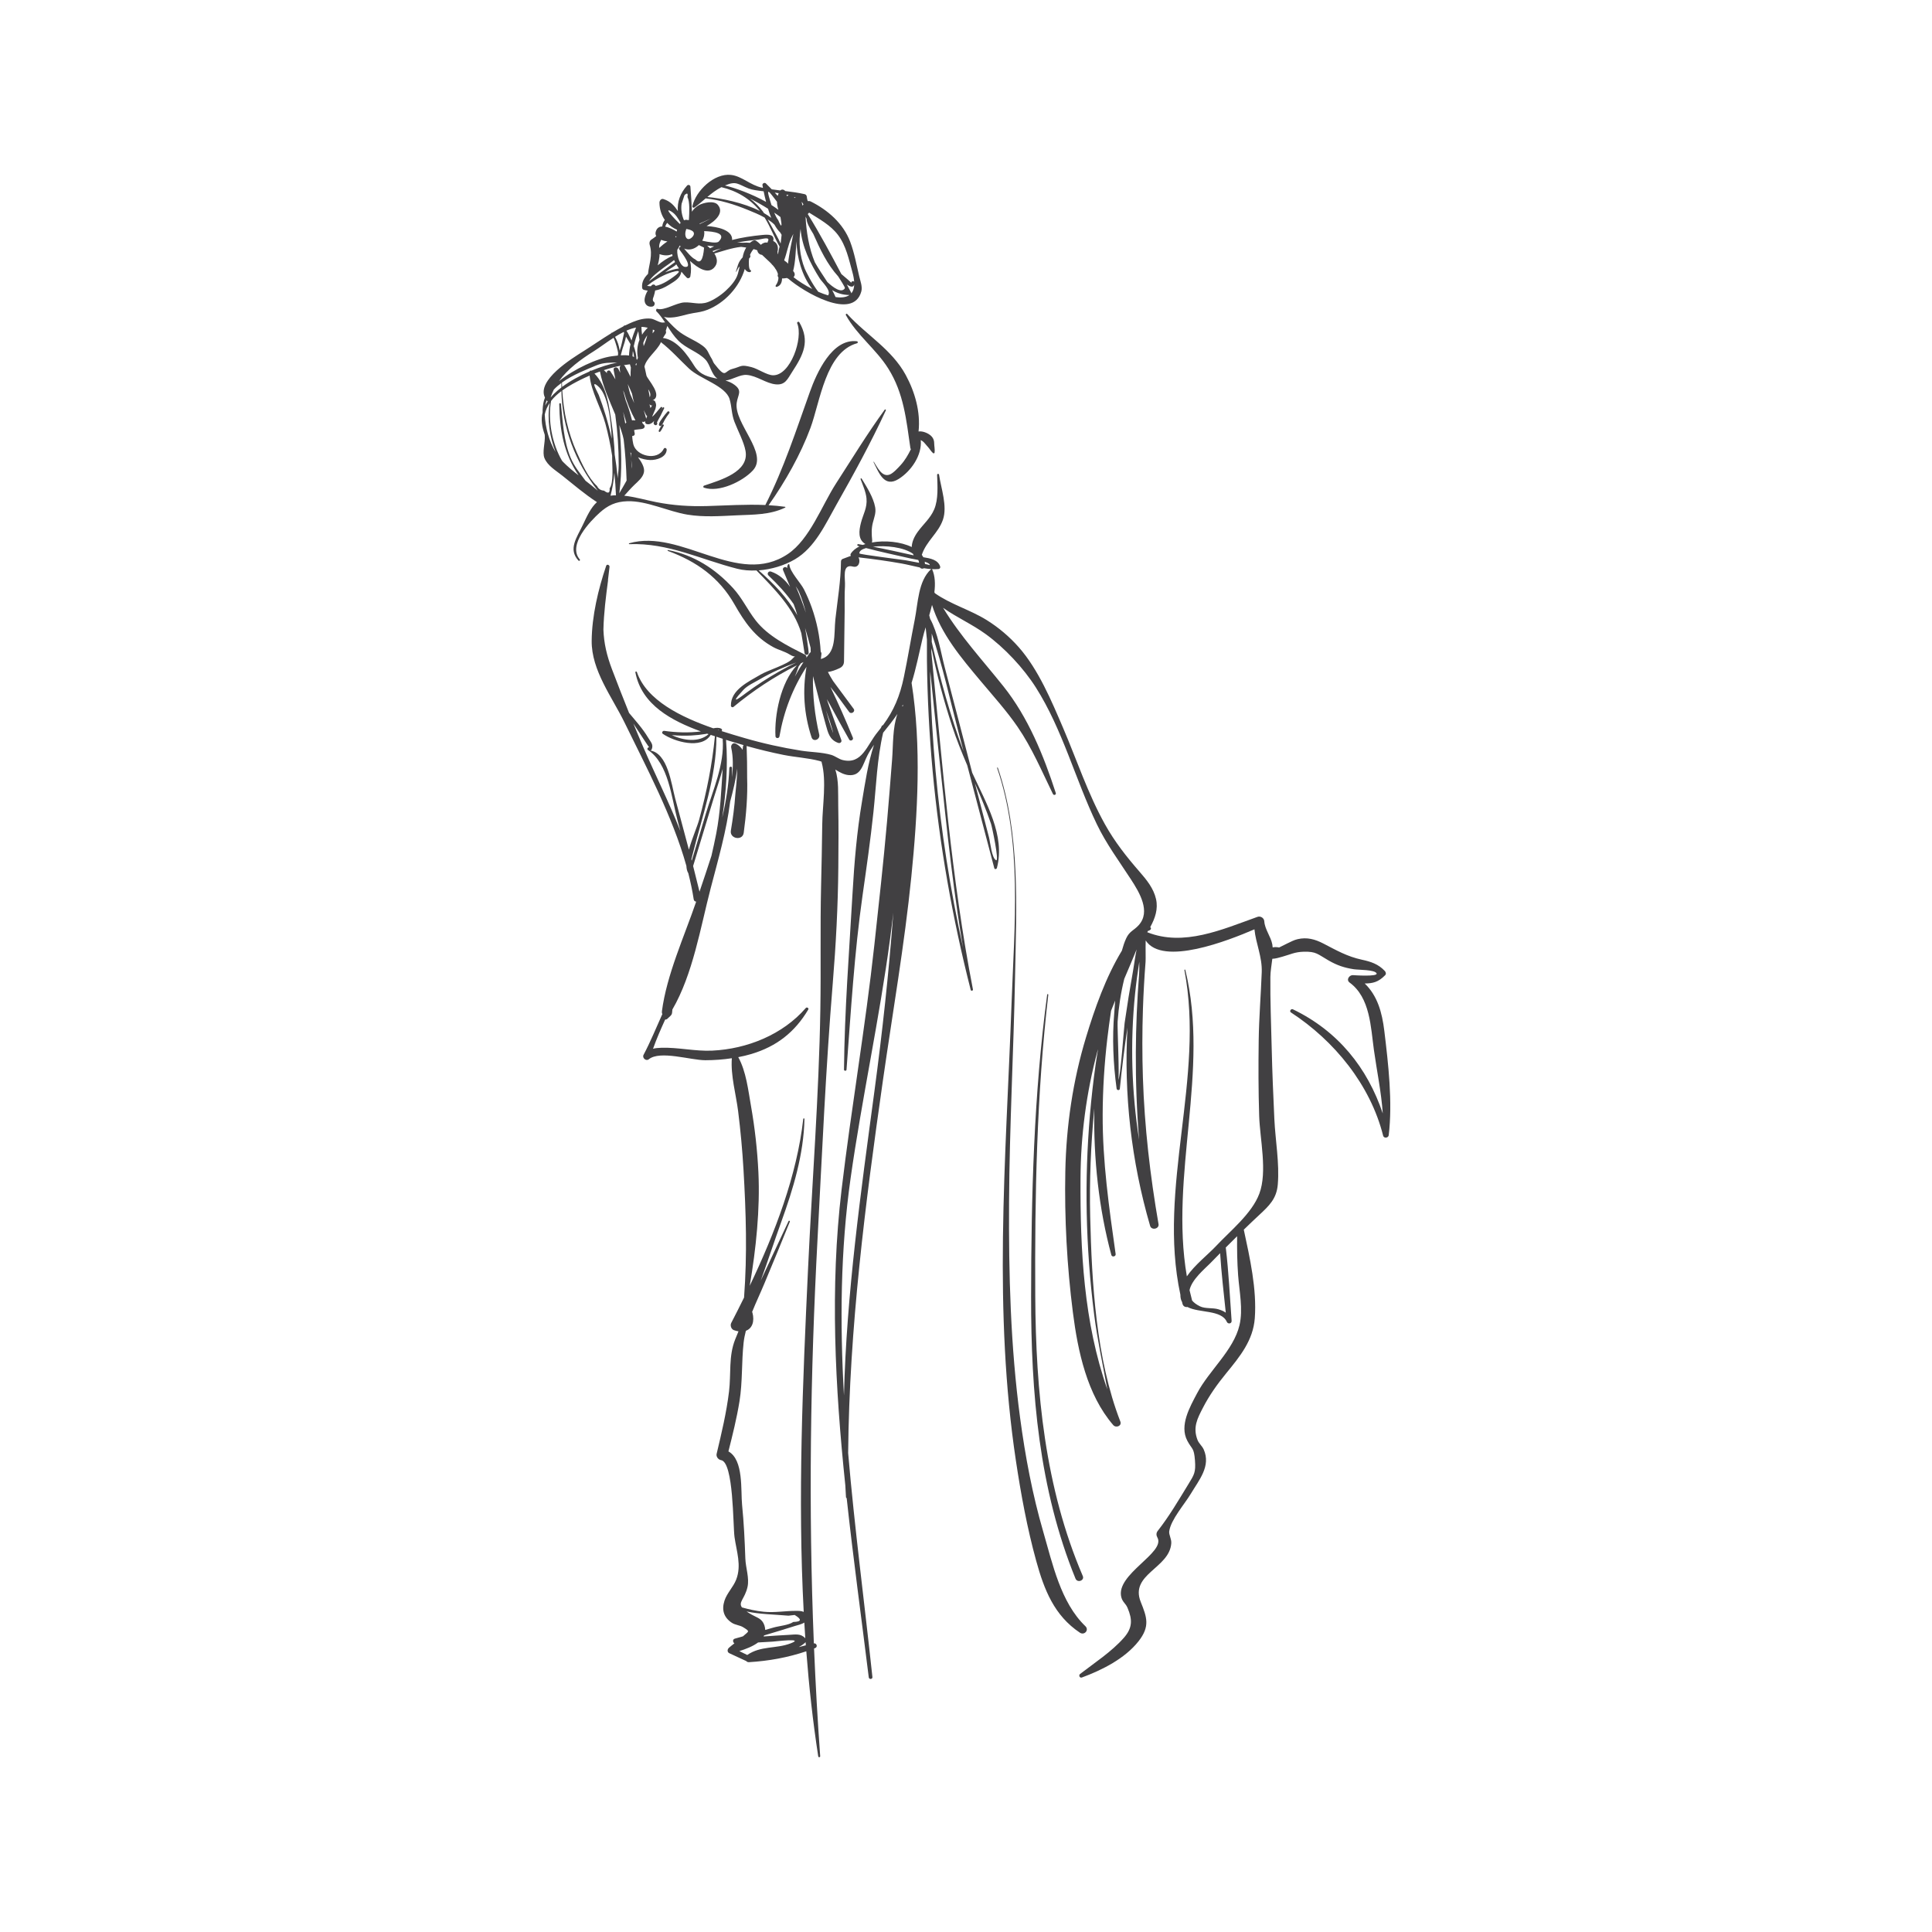 <?xml version="1.0" encoding="utf-8"?>
<!-- Generator: Adobe Illustrator 16.0.0, SVG Export Plug-In . SVG Version: 6.00 Build 0)  -->
<!DOCTYPE svg PUBLIC "-//W3C//DTD SVG 1.1//EN" "http://www.w3.org/Graphics/SVG/1.1/DTD/svg11.dtd">
<svg version="1.1" id="Layer_1" xmlns="http://www.w3.org/2000/svg" xmlns:xlink="http://www.w3.org/1999/xlink" x="0px" y="0px"
	 width="350px" height="350px" viewBox="0 0 350 350" enable-background="new 0 0 350 350" xml:space="preserve">
<g id="XMLID_8_">
	<path id="XMLID_9_" fill="#414042" d="M121.244,74.852c0.165-0.214-0.14-0.474-0.322-0.271c-0.331,0.37-0.643,0.756-0.926,1.164
		c-0.236,0.341-0.565,0.734-0.618,1.152c-0.032,0.254,0.253,0.357,0.424,0.198c0.293-0.274,0.437-0.723,0.639-1.066
		C120.684,75.618,120.954,75.229,121.244,74.852z"/>
	<path id="XMLID_184_" fill="#414042" d="M119.333,78.027c-0.052,0.164,0.138,0.313,0.266,0.169c0.269-0.3,0.438-0.708,0.635-1.058
		c0.117-0.208-0.218-0.359-0.335-0.154C119.707,77.318,119.45,77.661,119.333,78.027z"/>
	<path id="XMLID_187_" fill="#414042" d="M108.604,92.909c1.508-1.367,2.946-2.043,5.058-2.107c3.509-0.106,7.413,1.866,10.88,2.431
		c2.981,0.486,5.959,0.259,8.965,0.122c3.003-0.137,5.979-0.066,8.729-1.396c0.063-0.031,0.07-0.135-0.013-0.147
		c-0.985-0.142-1.983-0.228-2.986-0.285c2.995-4.222,5.807-9.204,7.583-13.997c1.75-4.722,2.755-13.783,8.457-15.351
		c0.178-0.049,0.149-0.334-0.03-0.356c-4.518-0.538-7.305,5.757-8.523,9.156c-2.529,7.055-4.695,13.814-8.076,20.511
		c-3.516-0.155-7.104,0.092-10.568,0.188c-3.121,0.086-6.1-0.104-9.167-0.706c-1.858-0.364-3.861-0.959-5.822-1.17
		c0.594-0.666,1.181-1.331,1.826-1.955c0.657-0.633,1.562-1.346,1.742-2.307c0.159-0.843-0.441-1.848-1.075-2.704
		c0.733,0.313,1.538,0.485,2.21,0.502c1.154,0.031,2.907-0.497,2.983-1.851c0.017-0.311-0.39-0.479-0.543-0.169
		c-1.097,2.217-4.963,1.362-5.503-0.842c-0.069-0.284-0.183-0.927-0.2-1.495c0.24,0.025,0.501-0.134,0.456-0.429
		c-0.033-0.21-0.078-0.415-0.115-0.624c0.412-0.175,1.256-0.114,1.652-0.288c0.232-0.102,0.354-0.381,0.197-0.605
		c-0.088-0.125-0.197-0.236-0.318-0.338c0.001-0.054-0.007-0.109-0.03-0.167c-0.021-0.052-0.043-0.103-0.064-0.155
		c0.195,0.104,0.427,0.065,0.583-0.07c-0.054,0.187,0.011,0.438,0.213,0.503c0.54,0.177,1.015-0.118,1.426-0.581
		c-0.138,0.271-0.208,0.563,0.07,0.746c0.119,0.078,0.283,0.094,0.382-0.032c0.01-0.013,0.021-0.026,0.03-0.039
		c0.092-0.118,0.069-0.247-0.007-0.332c0.047-0.196,0.582-1.109,0.652-1.247c0.229-0.447,0.447-0.897,0.661-1.352
		c0.066-0.141-0.137-0.276-0.234-0.149c-0.114,0.148-0.215,0.304-0.323,0.455c0.067-0.117,0.13-0.222,0.188-0.303
		c0.118-0.167-0.1-0.354-0.244-0.205c-0.395,0.41-1.175,1.497-1.569,1.715c0.019-0.046,0.032-0.077,0.055-0.134
		c0.18-0.418,0.359-0.836,0.539-1.254c0.13-0.642,0.223-0.685-0.019-1.302c-0.078-0.2-0.317-0.34-0.529-0.251
		c2.018-0.839-0.869-3.777-1.076-4.512c-0.067-0.24-0.34-1.723-0.368-1.566c0.262-1.503,2.304-2.939,2.952-4.377
		c0.018-0.04,0.018-0.082,0.013-0.122c1.843,1.411,3.512,3.303,5.132,4.817c2.023,1.892,6.619,3.11,7.338,5.521
		c0.41,1.376,0.326,2.663,0.882,4.117c0.605,1.583,1.709,3.632,2.004,5.262c0.688,3.804-4.486,5.273-7.521,6.297
		c-0.152,0.051-0.184,0.308-0.016,0.365c2.709,0.936,7.001-1.103,8.87-3.125c2.882-3.117-3.463-8.51-2.931-12.247
		c0.213-1.497,1.081-2.151-0.395-3.254c-0.505-0.378-1.063-0.61-1.64-0.782c1.279-0.141,2.617-1.116,3.85-1.016
		c1.849,0.15,3.499,1.544,5.266,1.709c1.735,0.162,2.123-0.967,2.983-2.283c2.023-3.092,3.252-5.539,1.278-8.964
		c-0.122-0.212-0.477-0.03-0.383,0.195c1.127,2.688-1.215,9.487-4.396,9.407c-1.119-0.028-2.697-1.175-3.886-1.476
		c-2.035-0.515-1.681-0.146-3.504,0.336c-1.525,0.403-1.021,1.88-3.251-0.976c-0.221-0.283-0.271-0.6-0.456-0.89
		c-0.665-1.043-0.639-1.613-1.669-2.366c-1.462-1.069-3.162-1.599-4.59-2.825c-0.855-0.734-1.605-1.583-2.39-2.396
		c0.522,0.18,1.129,0.172,1.872,0.082c1.085-0.133,2.302-0.57,3.425-0.749c0.935-0.148,1.707-0.255,2.602-0.609
		c3.096-1.226,5.784-4.105,6.747-7.39c0.214,0.348,0.516,0.597,0.94,0.577c0.083-0.003,0.168-0.08,0.178-0.163
		c0.003-0.027,0.006-0.053,0.009-0.08c0.008-0.063-0.03-0.119-0.093-0.133c-0.348-0.075-0.323-1.538-0.261-2.104
		c0.049-0.025,0.097-0.059,0.131-0.123c0.03-0.056,0.06-0.112,0.09-0.168c0.054-0.1,0.021-0.237-0.053-0.329
		c0.147-0.378,0.374-0.766,0.651-1.077c0.19,0.051,0.381,0.109,0.572,0.169c0.041,0.035,0.081,0.066,0.121,0.101
		c0.033,0.404,0.422,0.762,0.834,0.769c0.33,0.316,0.654,0.629,0.964,0.907c0.237,0.212,0.48,0.44,0.711,0.681
		c0.087,0.127,0.192,0.237,0.307,0.336c0.114,0.132,0.221,0.268,0.322,0.406c0.058,0.123,0.136,0.236,0.231,0.343
		c0.162,0.268,0.287,0.547,0.364,0.835c-0.111,0.196-0.058,0.431,0.081,0.593c0.003,0.463-0.136,0.945-0.488,1.441
		c-0.095,0.134,0.019,0.311,0.183,0.263c0.711-0.207,0.951-0.837,0.958-1.532c0.096,0.001,0.19,0.005,0.291-0.002
		c0.077-0.006,0.594-0.066,0.576-0.078c0.021,0.014,0.043,0.016,0.063,0.028c0.045,0.03,0.083,0.066,0.129,0.095
		c-0.001-0.013-0.002-0.026-0.003-0.04c0.01,0.003,0.02,0.002,0.029,0.006c2.829,2.468,11.771,7.725,13.27,2.369
		c0.246-0.879-0.18-1.93-0.381-2.783c-0.487-2.071-0.877-4.239-1.63-6.234c-1.254-3.323-4.047-5.749-7.153-7.302
		c-0.158-0.08-0.352-0.094-0.538-0.065c-0.077-0.236-0.143-0.507-0.177-0.833c-0.023-0.219-0.182-0.379-0.391-0.427
		c-1.167-0.267-2.344-0.423-3.522-0.565c-0.188-0.278-0.632-0.365-0.873-0.106c-0.518-0.062-1.035-0.127-1.551-0.201
		c-0.345-0.359-0.702-0.716-1.072-1.075c-0.225-0.217-0.674,0.001-0.617,0.319c0.025,0.138,0.057,0.308,0.091,0.487
		c-0.049-0.01-0.099-0.017-0.148-0.027c-2.161-0.445-3.637-2.09-5.641-2.316c-3.066-0.346-6.389,2.895-7,5.674
		c-0.043,0.198,0.205,0.35,0.366,0.235c0.733-0.525,1.386-1.097,2.041-1.656c2.672,0.301,5.18,1.074,7.681,2.102
		c0.963,0.396,1.96,0.793,2.873,1.303c0.048,0.023,0.088,0.055,0.135,0.079c1.039,1.665,1.72,3.539,2.704,5.244
		c-0.127,0.451-0.216,0.902-0.274,1.353c-0.027-0.014-0.048-0.032-0.077-0.044c0.024-0.117,0.007-0.24-0.032-0.359
		c0.208-0.792,0.036-1.595-0.767-1.962c0.28-1.184-0.745-1.212-2.003-1.088c-1.865,0.185-3.686,0.445-5.456,0.908
		c0.009-0.071,0.016-0.142,0.011-0.221c-0.094-1.577-2.583-2.187-4.626-2.304c1.646-0.926,3.253-2.454,2.022-3.862
		c-0.714-0.817-2.635-0.355-3.39,0.063c-0.565,0.313-0.984,0.723-1.283,1.198c-0.066-1.515-0.151-3.028-0.277-4.542
		c-0.025-0.304-0.407-0.408-0.603-0.192c-1.251,1.382-1.81,2.993-1.672,4.623c-0.623-0.964-1.359-1.791-2.629-2.182
		c-0.4-0.124-0.705,0.304-0.703,0.644c0.008,1.186,0.355,2.263,0.969,3.143c-0.255,0.328-0.427,0.762-0.46,1.174
		c-0.47,0.021-0.871,0.217-1.093,0.708c-0.193,0.426-0.16,0.766-0.005,1.043c-0.282,0.223-0.571,0.438-0.878,0.635
		c-0.311,0.199-0.408,0.602-0.304,0.938c0.593,1.938-0.125,3.479-0.3,5.271c-0.682,0.689-1.181,1.46-1.068,2.529
		c0.021,0.198,0.161,0.33,0.347,0.378c0.227,0.059,0.448,0.099,0.664,0.127c-0.282,0.479-0.499,1.003-0.561,1.507
		c-0.105,0.856,0.461,1.513,1.334,1.394c0.172-0.023,0.377-0.126,0.436-0.306c0.009-0.028,0.019-0.056,0.027-0.084
		c0.062-0.191,0.027-0.329-0.105-0.475c-0.046-0.049-0.098-0.086-0.15-0.122c-0.025-0.081-0.051-0.161-0.056-0.241
		c-0.016-0.213,0.121-0.493,0.183-0.693c0.107-0.341,0.182-0.67,0.243-1.005c0.865-0.14,1.677-0.509,2.513-1.033
		c1.102-0.69,2.017-1.175,2.243-2.371c0.34,0.424,0.681,0.802,0.974,1.088c0.218,0.214,0.594,0.043,0.643-0.234
		c0.177-1.014,0.165-1.931-0.052-2.796c1.406,1.294,3.19,2.43,4.338,1.233c0.763-0.795,0.604-1.73,0.06-2.587
		c1.249-0.351,3.143-1.021,4.842-1.199c0.309,0.027,0.619,0.07,0.931,0.121c-0.331,0.555-0.557,1.192-0.64,1.775
		c-0.362,0.384-0.671,0.838-0.823,1.294c-1.278,3.847,0.995-2.018-0.044,1.682c-0.33,1.177-1.335,2.271-2.208,3.079
		c-0.88,0.815-2.158,1.669-3.247,2.062c-1.5,0.541-2.75-0.017-4.241,0.05c-1.471,0.066-3.69,1.56-4.895,1.164
		c-0.136-0.044-0.261,0.085-0.182,0.216c0.001,0.002,0.002,0.003,0.003,0.004c-0.061,0.03-0.097,0.113-0.033,0.177
		c0.625,0.625,1.133,1.343,1.619,2.081c-0.087-0.02-0.183-0.023-0.287,0.002c-0.584,0.141-1.634-0.641-2.306-0.707
		c-1.126-0.109-2.183,0.177-3.229,0.598c-0.471,0.19-0.938,0.407-1.402,0.637c-0.026-0.001-0.048-0.017-0.077-0.01
		c-0.137,0.035-0.228,0.104-0.286,0.196c-0.675,0.347-1.343,0.723-2.003,1.124c-0.044-0.015-0.093-0.016-0.122,0.026
		c-0.019,0.028-0.038,0.056-0.056,0.083c-1.715,1.049-3.383,2.214-5.006,3.235c-2.112,1.33-8.538,5.268-6.992,8.416
		c-0.287,0.704-0.383,1.433-0.428,2.288c-0.006,0.119,0.005,0.238,0.004,0.358c-0.334,1.331-0.122,2.649,0.372,4.04
		c0.006,0.075,0.018,0.15,0.023,0.225c0.083,1.234-0.488,2.994-0.065,4.043c0.558,1.387,2.059,2.246,3.191,3.15
		c2.068,1.652,4.098,3.389,6.318,4.833c-1.125,1.025-1.812,2.565-2.567,4.16c-1.062,2.243-2.707,4.362-0.764,6.443
		c0.121,0.13,0.352-0.076,0.234-0.212C102.74,98.712,107.018,94.346,108.604,92.909z M139.183,34.753
		c0.035,0.004,0.069,0.008,0.104,0.012c0.235,0.138,0.764,0.88,1.44,1.744c0.01,0.013,0.02,0.026,0.03,0.039
		c0.012,0.482,0.105,0.976,0.256,1.467c-0.387-0.296-0.808-0.585-1.254-0.865c-0.1-0.324-0.194-0.644-0.288-0.947
		C139.181,35.26,139.103,34.834,139.183,34.753z M141.389,39.322c0.341,1.85,0.206,2.037-0.405,0.561
		c-0.3-0.399-0.528-0.872-0.73-1.361C140.639,38.777,141.02,39.041,141.389,39.322z M142.576,35.545
		c-0.031-0.093-0.063-0.186-0.094-0.279c0.135,0.031,0.267,0.065,0.397,0.1C142.767,35.406,142.662,35.464,142.576,35.545z
		 M143.854,35.686c0.091,0.037,0.181,0.073,0.267,0.113c-0.06,0.018-0.12,0.041-0.178,0.068c-0.004-0.012-0.007-0.024-0.012-0.036
		C143.91,35.776,143.881,35.731,143.854,35.686z M145.22,36.553c0.134,0.149,0.244,0.311,0.325,0.487
		c-0.052,0.07-0.104,0.139-0.157,0.21C145.332,37.018,145.276,36.785,145.22,36.553z M147.341,42.388
		c1.21,2.75,2.501,5.483,4.511,7.697c0.304,0.483,1.292,1.987,1.208,2.126c-0.613,1.015-2.204-0.196-3.179-1.12
		c-0.762-1.186-1.58-2.351-2.271-3.589c-1.068-2.585-1.536-5.517-1.677-8.257c0.068,0.145,0.137,0.289,0.204,0.435
		c0,0.001,0,0.002,0,0.004C146.093,40.261,146.683,41.342,147.341,42.388z M143.361,43.092c0.114-0.247,0.248-0.485,0.373-0.728
		c-0.031,0.137-0.07,0.269-0.099,0.409c-0.125,0.624-0.704,3.238-0.878,5.016c-0.079-0.139-0.195-0.269-0.365-0.371
		c-0.094-0.057-0.176-0.128-0.265-0.191c-0.018-0.036-0.044-0.065-0.063-0.1C142.561,45.816,142.778,44.36,143.361,43.092z
		 M143.757,50.215c0.237-0.242,0.316-0.606,0.038-0.985c-0.034-0.046-0.077-0.084-0.113-0.128c0.441-1.723,0.45-3.597,0.622-5.429
		c0.001,0.058,0.001,0.119,0.002,0.176c0.046,2.599,0.948,6.174,2.844,8.5C145.855,51.698,144.659,50.929,143.757,50.215z
		 M150.018,53.511c-0.582-0.172-1.181-0.395-1.779-0.652c-1.11-1.385-2.3-3.797-2.458-4.203c-0.917-2.343-1.125-4.794-0.747-7.193
		c0.217,3.176,1.786,6.319,3.458,8.961C148.931,51.117,150.657,52.642,150.018,53.511z M151.369,53.814
		c-0.185-0.427-0.389-0.845-0.614-1.253c0.878,0.547,1.913,0.87,3.131,0.886C153.274,53.876,152.388,53.963,151.369,53.814z
		 M154.227,53.142c-0.003-0.047-0.015-0.094-0.036-0.134c-0.26-0.49-0.52-0.985-0.779-1.477c0.599,0.422,1.188,0.632,1.339-0.015
		C154.733,52.233,154.546,52.767,154.227,53.142z M151.791,42.54c1.495,1.969,1.989,4.464,2.638,6.797
		c0.182,0.652,0.276,1.212,0.309,1.707c-0.138-0.186-0.533-0.104-0.534,0.206c0-0.102-0.983-0.925-1.786-1.603
		c-1.934-3.67-3.907-7.345-6.078-10.857c0.024-0.033,0.043-0.063,0.065-0.095c0.059-0.058,0.118-0.115,0.179-0.171
		C148.439,39.693,150.456,40.781,151.791,42.54z M141.063,34.999c-0.073,0.156-0.133,0.317-0.179,0.48
		c-0.167-0.196-0.351-0.388-0.527-0.581C140.593,34.929,140.829,34.962,141.063,34.999z M135.675,34.168
		c0.579,0.227,1.551,0.358,2.666,0.488c0.115,0.562,0.259,1.214,0.442,1.918c-2.599-1.447-5.685-2.56-7.455-2.971
		C133.427,32.722,133.624,33.364,135.675,34.168z M128.138,35.688c0.784-0.661,1.593-1.285,2.551-1.779
		c2.784,0.664,5.175,2.071,6.966,4.304C134.577,36.685,130.668,35.923,128.138,35.688z M138.4,38.605
		c-0.084-0.134-0.158-0.247-0.205-0.309c-0.67-0.884-1.46-1.665-2.332-2.343c1.105,0.57,2.194,1.182,3.272,1.862
		c0.173,0.561,0.366,1.121,0.583,1.654C139.311,39.162,138.871,38.873,138.4,38.605z M139.08,39.75
		c0.446,0.278,0.862,0.59,1.225,0.958c0.311,0.567,0.658,1.05,1.041,1.409c0.083,0.143,0.177,0.272,0.251,0.423
		c-0.054,0.49-0.108,0.98-0.163,1.47c-0.011,0.032-0.019,0.064-0.03,0.097C141.267,43.69,140,41.352,139.08,39.75z M130.2,43.762
		c-0.36,0.37-1.902,0.086-2.98-0.156c0.3-0.541,0.442-1.155,0.339-1.739C129.336,41.933,131.683,42.236,130.2,43.762z
		 M120.908,43.741c-0.527,0.343-1.017,0.739-1.496,1.177c-0.003-0.134-0.005-0.269,0.008-0.399c0.038-0.387,0.179-0.728,0.343-1.067
		C120.115,43.591,120.515,43.688,120.908,43.741z M119.458,46.557c0.021-0.172,0.024-0.346,0.019-0.52
		c0.854,0.301,1.635,0.3,2.277-0.004c0.021,0.108,0.06,0.219,0.091,0.329c-0.97,0.361-1.87,1.019-2.694,1.704
		C119.3,47.556,119.402,47.039,119.458,46.557z M119.903,48.739c0.718-0.562,1.519-1.039,2.213-1.632
		c0.055,0.124,0.115,0.246,0.178,0.368c-1.592,1.125-3.16,2.281-4.709,3.464C118.142,50.049,119.138,49.337,119.903,48.739z
		 M122.351,42.953c0.009-0.056,0.019-0.111,0.027-0.167c0.045,0.033,0.091,0.049,0.137,0.063c0.002,0.041,0.008,0.081,0.012,0.121
		C122.475,42.954,122.422,42.94,122.351,42.953z M124.323,41.482c0.378,0.056,0.756,0.145,1.067,0.334
		c0.623,0.38,0.242,1.019-0.238,1.349c-0.601,0.413-0.979-0.076-1.004-0.713C124.135,42.126,124.215,41.793,124.323,41.482z
		 M126.781,40.583c-0.024-0.02-0.051-0.038-0.076-0.057C129.366,39.299,129.389,39.319,126.781,40.583z M123.481,36.917
		c0.173-0.52,0.345-1.04,0.518-1.56c0.492-0.47,0.67-0.359,0.534,0.333c0.461,0.867,0.348,2.729,0.266,4.17
		c-0.08,0-0.159-0.008-0.238-0.001c-0.018-0.005-0.032-0.016-0.051-0.02c-0.229-0.045-0.426-0.01-0.606,0.062
		C123.509,38.965,123.328,37.917,123.481,36.917z M121.638,38.332c0.791,0.484,1.191,1.237,1.665,2.037
		c-0.012,0.015-0.026,0.026-0.037,0.041l-0.001,0.001c-0.041,0.053-0.07,0.113-0.108,0.169
		C122.075,39.531,120.12,37.403,121.638,38.332z M120.684,40.645c0.053-0.095,0.122-0.18,0.187-0.268
		c0.487,0.527,1.085,0.954,1.79,1.249c-0.03,0.106-0.056,0.214-0.077,0.323c-0.529-0.335-1.331-0.752-2.072-0.886
		C120.56,40.92,120.61,40.778,120.684,40.645z M120.781,50.975c-0.688,0.404-1.338,0.695-2.022,0.82
		c-0.097-0.278-0.482-0.328-0.687-0.122c-0.054,0.055-0.104,0.125-0.156,0.185c-0.224-0.007-0.451-0.026-0.688-0.071
		c0-0.004,0.001-0.008,0.002-0.012c0.282-0.217,0.568-0.429,0.853-0.644c1.293-0.881,2.813-1.661,4.199-1.966
		C124.328,48.714,121.254,50.697,120.781,50.975z M120.483,49.337c0.257-0.186,0.514-0.375,0.772-0.56
		c0.328-0.234,0.972-0.534,1.256-0.898c0.151,0.258,0.318,0.507,0.489,0.748C122.17,48.744,121.318,48.993,120.483,49.337z
		 M124.104,48.352c-0.842-0.091-1.504-1.851-1.408-3.096c0.171-0.222,0.313-0.488,0.438-0.776c0.058,0.066,0.122,0.127,0.19,0.186
		c-0.241,0.063-0.422,0.324-0.224,0.576C123.598,45.877,125.592,48.512,124.104,48.352z M125.956,46.991
		c-0.602-0.234-1.561-1.396-2.019-1.958c0.143,0.056,0.293,0.104,0.46,0.135c0.81,0.147,1.61-0.195,2.209-0.769l0.945,0.463
		C127.373,47.163,126.84,47.873,125.956,46.991z M128.103,44.497c0.407,0.054,0.842,0.099,1.276,0.125
		c-0.226,0.103-0.452,0.201-0.676,0.315c-0.026,0.013-0.044,0.032-0.064,0.049C128.467,44.813,128.287,44.649,128.103,44.497z
		 M129.234,45.671c-0.047-0.064-0.097-0.127-0.148-0.189c0.529-0.2,1.052-0.359,1.571-0.483
		C130.128,45.216,129.645,45.447,129.234,45.671z M133.523,43.951c0.503-0.104,1.012-0.193,1.528-0.268
		c0.769-0.112,1.541-0.196,2.314-0.271c0.607-0.059,2.278-0.66,1.732,0.345c-0.038,0.069-0.051,0.138-0.048,0.204
		c-0.446-0.114-0.873,0.079-1.216,0.388c-0.274-0.281-0.563-0.544-0.892-0.749c-0.193-0.12-0.44-0.045-0.619,0.053
		c-0.163,0.088-0.313,0.206-0.458,0.337c-0.419-0.044-0.855-0.055-1.312-0.014C134.21,43.953,133.867,43.946,133.523,43.951z
		 M106.073,87.091c-0.984-1.34-2.058-2.617-2.717-4.218c-1.27-3.085-1.387-6.431-1.739-9.701c-0.021-0.198-0.308-0.169-0.304,0.026
		c0.085,4.859,0.874,9.034,3.504,12.921c-0.989-0.772-1.957-1.567-2.834-2.461c-0.063-0.064-0.118-0.142-0.179-0.209
		c-1.79-3.091-2.591-7.355-1.969-10.813c0.517-0.674,1.16-1.259,1.867-1.782c0.163,6.671,2.495,12.83,6.596,18.037
		C107.578,88.266,106.83,87.673,106.073,87.091z M101.701,69.381c-0.006,0.273-0.001,0.543,0,0.814
		c-0.506,0.386-0.974,0.782-1.379,1.189c-0.212,0.212-0.4,0.423-0.578,0.632c0.159-0.499,0.355-0.977,0.583-1.435
		C100.736,70.149,101.199,69.749,101.701,69.381z M113.062,60.313c-0.171,0.859-0.538,2.373-0.548,2.404
		c-0.089,0.271-0.176,0.538-0.255,0.804c-0.117-0.872-0.392-1.709-0.837-2.5c0.514-0.324,1.038-0.627,1.566-0.889
		C113.011,60.191,113.035,60.251,113.062,60.313z M112.779,63.165c0.248-0.743,0.491-1.453,0.628-2.18
		c0.343,0.604,0.721,1.148,0.786,1.312c0.008,0.023,0.021,0.056,0.031,0.081c-0.157,0.677-0.256,1.359-0.269,2.028
		c-0.473-0.067-0.998-0.067-1.498-0.039C112.605,63.903,112.709,63.374,112.779,63.165z M118.271,59.701
		c0.111,0.055,0.221,0.119,0.331,0.184c-0.124,0.169-0.253,0.336-0.375,0.507C118.255,60.163,118.269,59.933,118.271,59.701z
		 M116.536,62.126c0.162-0.487,0.405-0.947,0.723-1.376c-0.141,0.642-0.376,1.306-0.653,1.955
		C116.587,62.512,116.563,62.319,116.536,62.126z M109.431,88.887c-0.592-0.038-1.013-0.312-1.262-0.824
		c-1.611-1.49-2.807-4.172-3.672-6.101c-1.594-3.553-2.412-7.36-2.635-11.229c0.594-0.426,1.223-0.814,1.86-1.171
		c0.982-0.549,2.022-1.059,3.092-1.521c0.285,2.915,2.088,5.885,2.854,8.701c0.523,1.926,0.923,3.867,1.228,5.821
		c0.003,0.284,0.005,0.554,0.007,0.794c0.01,1.187,0.282,4.117-0.463,5.11C110.513,89.334,110.177,89.474,109.431,88.887z
		 M108.233,69.867c1.886,1.504,2.423,5.961,2.588,9.629c-0.319-1.468-0.696-2.925-1.129-4.363c-0.363-1.206-0.776-2.396-1.22-3.574
		C108.268,71.018,106.909,68.811,108.233,69.867z M110.792,76.563c-0.467-3.114-0.864-6.566-3.098-8.891
		c0.328-0.131,0.66-0.25,0.993-0.369c0.528,2.722,1.715,5.24,2.774,7.805c0.42,3.058,0.627,6.19,0.621,9.224
		c-0.001,0.756-0.116,1.561-0.199,2.359c0-0.146-0.003-0.284-0.013-0.394c-0.123-1.322-0.296-2.638-0.51-3.948
		C111.297,80.439,111.085,78.517,110.792,76.563z M112.2,77.008c0.224,0.619,0.437,1.243,0.613,1.878
		c0.027,0.099,0.047,0.198,0.069,0.297c0.021,0.107,0.048,0.212,0.075,0.318c0.007,0.034,0.016,0.068,0.024,0.102
		c0.297,2.466,0.453,4.957,0.535,7.457c-0.42,0.783-0.894,1.551-1.324,2.298C112.731,85.236,112.582,81.138,112.2,77.008z
		 M113.271,76.75c-0.117-0.716-0.24-1.432-0.387-2.144c0.185,0.645,0.378,1.288,0.579,1.93
		C113.389,76.594,113.333,76.676,113.271,76.75z M114.113,65.992c0.047,0.195,0.102,0.388,0.171,0.578
		c-0.042,0.576-0.057,1.139-0.053,1.696c-0.327-0.649-0.664-1.297-1.033-1.938c-0.05-0.086-0.118-0.138-0.192-0.174
		C113.376,66.09,113.745,66.035,114.113,65.992z M114.495,71.316c0.101,0.571,0.237,1.137,0.395,1.7
		c-0.238-0.547-0.477-1.095-0.722-1.64c-0.172-0.593-0.32-1.194-0.446-1.804C113.992,70.149,114.257,70.728,114.495,71.316z
		 M115.211,65.879c0.057-0.007,0.108-0.033,0.153-0.069c-0.049,0.147-0.085,0.277-0.106,0.388c-0.039-0.042-0.083-0.078-0.133-0.106
		C115.154,66.021,115.189,65.955,115.211,65.879z M115.848,61.569c-0.403,1.016-0.511,2.129-0.281,3.273
		c-0.045,0.093-0.096,0.181-0.141,0.275c-0.016,0.03-0.015,0.058-0.025,0.087c-0.028-0.06-0.06-0.118-0.098-0.17
		c-0.011-0.742-0.222-1.572-0.488-2.318c0.195-0.927,0.472-1.838,0.811-2.724C115.686,60.516,115.773,61.043,115.848,61.569z
		 M114.87,64.672c-0.09-0.047-0.187-0.089-0.29-0.125c0.011-0.353,0.036-0.693,0.049-0.791c0.006-0.051,0.02-0.101,0.027-0.151
		C114.763,63.968,114.847,64.341,114.87,64.672z M112.442,66.25c-0.115,0.101-0.194,0.244-0.18,0.411
		c0.025,0.292,0.063,0.578,0.097,0.865c-0.114-0.234-0.224-0.47-0.339-0.703c-0.202-0.409-0.946-0.356-0.857,0.185
		c0.095,0.577,0.212,1.145,0.321,1.716c-0.291-0.493-0.594-0.982-0.919-1.467c-0.212-0.318-0.762-0.055-0.608,0.31
		c0.009,0.02,0.015,0.041,0.023,0.061c-0.178-0.204-0.376-0.394-0.59-0.572C110.397,66.724,111.418,66.453,112.442,66.25z
		 M107.123,67.157c-0.132-0.065-0.272,0.007-0.322,0.138c-1.79,0.771-3.538,1.733-4.965,2.798c-0.01-0.262-0.027-0.523-0.032-0.786
		c0-0.001-0.002,0-0.002-0.002c1.992-1.429,4.515-2.393,6.27-3.123c1.249-0.52,2.503-0.487,3.738-0.499
		C110.37,65.97,108.738,66.484,107.123,67.157z M110.604,89.799c0.36-1.385,0.583-2.767,0.691-4.15
		c0.14,1.355,0.234,2.718,0.292,4.086c-0.137,0.002-0.276-0.004-0.412,0.004C110.977,89.751,110.788,89.771,110.604,89.799z
		 M114.419,84.902c-0.004-0.542-0.023-1.082-0.066-1.619C114.419,83.845,114.51,84.396,114.419,84.902z M114.322,82.974
		c-0.032-0.34-0.072-0.679-0.119-1.018c0.046,0.044,0.098,0.083,0.147,0.125C114.298,82.377,114.298,82.676,114.322,82.974z
		 M114.494,76.145c-0.306-1.25-0.683-2.463-1.151-3.64c-0.158-0.597-0.317-1.195-0.472-1.794c0.068,0.149,0.136,0.298,0.204,0.448
		c0.48,1.719,1.163,3.369,2.041,5.002C114.907,76.132,114.699,76.124,114.494,76.145z M117.052,75.868
		c-0.003-0.034-0.002-0.066-0.012-0.103c-0.126-0.496-0.28-0.974-0.423-1.458c0.133,0.28,0.271,0.561,0.415,0.846
		c0.053,0.105,0.125,0.176,0.203,0.232C117.167,75.562,117.105,75.727,117.052,75.868z M118.196,73.434
		c-0.091,0.038-0.214,0.23-0.347,0.495c-0.062-0.215-0.122-0.431-0.184-0.646c0.007-0.006,0.011-0.017,0.018-0.024
		c0.034,0.033,0.063,0.063,0.108,0.101C117.898,73.45,118.063,73.489,118.196,73.434z M117.709,71.966
		c-0.074-0.488-0.166-0.967-0.276-1.435C117.822,71.065,117.914,71.544,117.709,71.966z M122.873,61.697
		c1.455,1.468,3.6,2.047,4.935,3.458c0.868,0.917,1.046,2.688,2.174,3.448c-1.563-0.31-3.128-0.613-4.201-2.318
		c-1.184-1.882-3.073-4.726-5.693-5.064c0.017-0.026,0.036-0.051,0.053-0.078c0.076-0.073,0.132-0.161,0.171-0.261
		c0.084-0.134,0.177-0.26,0.259-0.395c0.124-0.204,0.117-0.396,0.036-0.559c0.002-0.007,0.007-0.012,0.009-0.019l0.243-0.757
		c0.013-0.04,0.018-0.078,0.023-0.117C121.483,59.969,122.086,60.903,122.873,61.697z M117.353,59.371
		c-0.402,0.39-0.755,0.81-1.037,1.265c-0.066-0.463-0.104-0.933-0.116-1.407C116.587,59.223,116.971,59.277,117.353,59.371z
		 M115.23,59.337c-0.3,0.742-0.595,1.535-0.826,2.349c-0.116-0.262-0.228-0.497-0.32-0.681c-0.085-0.169-0.324-0.72-0.569-1.043
		c0-0.024-0.001-0.048-0.001-0.072C114.084,59.64,114.657,59.447,115.23,59.337z M107.484,63.686c1.113-0.699,2.36-1.649,3.67-2.495
		c0.416,0.833,0.806,2.515,0.821,2.723c0.009,0.118-0.013,0.303-0.038,0.493c-0.436,0.041-0.826,0.094-1.1,0.13
		c-2.622,0.346-6.839,2.321-9.58,4.514C102.853,66.828,105.195,65.123,107.484,63.686z M99.209,72.72
		c-0.172,0.253-0.33,0.504-0.458,0.754c0.062-0.329,0.166-0.64,0.288-0.942C99.091,72.595,99.151,72.658,99.209,72.72z
		 M98.686,75.089c0.159-0.781,0.48-1.465,0.895-2.086c-0.499,2.914-0.009,6.146,1.064,8.889
		C99.468,79.92,98.775,77.394,98.686,75.089z"/>
	<path id="XMLID_331_" fill="#414042" d="M153.473,56.876c-0.129-0.142-0.314,0.067-0.234,0.211
		c2.024,3.661,5.473,6.158,7.686,9.687c2.821,4.498,3.257,9.296,3.999,14.396c0.012,0.079,0.049,0.146,0.099,0.201
		c-0.507,1.02-1.057,2.004-1.862,2.881c-0.455,0.495-1.326,1.465-1.982,1.716c-1.417,0.544-2.262-1.374-2.87-2.305
		c-0.023-0.036-0.087-0.005-0.067,0.034c0.974,1.922,1.928,4.729,4.565,3.069c2.251-1.416,4.256-4.292,3.997-7.042
		c0.288,0.153,0.525,0.332,0.726,0.586c0.236,0.299,0.508,0.561,0.744,0.86c0.248,0.315,0.456,0.662,0.766,0.92
		c0.093,0.078,0.252,0.028,0.27-0.098c0.078-0.57-0.069-1.16-0.076-1.734c-0.007-0.634-0.297-1.127-0.812-1.503
		c-0.482-0.352-1.336-0.693-2.016-0.59c0.378-3.501-0.632-7.11-2.319-10.221C161.554,63.274,156.962,60.704,153.473,56.876z"/>
	<path id="XMLID_332_" fill="#414042" d="M196.623,294.595c-4.471-4.286-5.956-11.352-7.627-17.101
		c-1.961-6.745-3.259-13.66-4.192-20.618c-1.743-12.994-2.08-26.067-2.003-39.162c0.08-13.652,0.83-27.293,1.09-40.942
		c0.235-12.459,0.964-25.723-3.121-37.685c-0.03-0.086-0.162-0.039-0.133,0.046c4.603,13.389,3.116,28.583,2.621,42.501
		c-0.507,14.185-1.39,28.362-1.564,42.558c-0.168,13.49,0.33,27.036,2.341,40.391c0.919,6.106,2.045,12.248,3.689,18.206
		c1.438,5.213,3.26,9.883,7.905,12.985C196.443,296.316,197.353,295.295,196.623,294.595z"/>
	<path id="XMLID_333_" fill="#414042" d="M189.707,180.17c-2.423,18.055-2.89,36.54-2.913,54.743
		c-0.023,17.374,1.423,34.833,8.041,51.064c0.342,0.837,1.676,0.357,1.321-0.469c-6.861-16.001-8.515-33.412-8.609-50.66
		c-0.1-18.176,0.252-36.581,2.361-54.644C189.924,180.075,189.725,180.039,189.707,180.17z"/>
	<path id="XMLID_336_" fill="#414042" d="M250.782,186.755c-0.408-3.381-1.259-6.385-3.55-8.586c1.422-0.021,2.442-0.21,3.702-1.502
		c0.222-0.229,0.124-0.566-0.065-0.768c-1.18-1.252-2.497-1.681-4.151-2.039c-2.651-0.574-4.583-1.686-6.952-2.916
		c-1.538-0.798-2.993-1.203-4.703-0.802c-0.642,0.15-1.212,0.463-1.802,0.741c-0.507,0.26-1.016,0.513-1.529,0.76
		c-0.483-0.092-0.863-0.083-1.175-0.008c-0.017-0.189-0.034-0.378-0.069-0.561c-0.275-1.436-1.355-2.709-1.452-4.183
		c-0.04-0.595-0.679-0.99-1.231-0.793c-6.425,2.298-13.377,5.429-19.974,2.781c0.057-0.091,0.115-0.183,0.171-0.275
		c0.06,0.018,0.125,0.018,0.186-0.025c0.069-0.049,0.14-0.099,0.21-0.148c0.115-0.081,0.147-0.243,0.066-0.36
		c-0.027-0.042-0.055-0.083-0.083-0.124c0.888-1.61,1.452-3.285,1.041-5.084c-0.441-1.934-1.702-3.472-2.978-4.938
		c-2.378-2.729-4.511-5.434-6.275-8.601c-3.084-5.533-5.085-11.623-7.571-17.431c-2.101-4.907-4.478-10.597-8.031-14.631
		c-1.679-1.907-3.672-3.596-5.83-4.937c-3.008-1.868-6.467-2.816-9.37-4.855c-0.031-0.06-0.065-0.118-0.096-0.178
		c0.183-1.498,0.131-2.923-0.388-4.121c-0.018-0.041-0.051-0.058-0.083-0.069c0.407,0.022,0.815,0.023,1.221-0.014
		c0.228-0.021,0.367-0.25,0.298-0.462c-0.397-1.229-1.813-1.48-3.056-1.679c-0.076-0.149-0.171-0.29-0.272-0.427
		c0.828-2.511,2.992-3.931,3.829-6.367c0.845-2.462-0.342-5.672-0.7-8.149c-0.033-0.227-0.363-0.2-0.355,0.03
		c0.069,2.008,0.255,4.401-0.533,6.257c-0.679,1.598-1.965,2.665-2.96,4.032c-0.637,0.875-1.075,1.835-1.105,2.777
		c-1.99-0.968-4.858-1.25-7.229-0.821c0.052-0.112,0.079-0.237,0.066-0.37c-0.11-1.135-0.162-2.121,0.126-3.238
		c0.256-0.992,0.598-1.763,0.414-2.782c-0.324-1.787-1.517-3.649-2.451-5.188c-0.064-0.105-0.233-0.017-0.191,0.098
		c0.397,1.078,0.966,2.337,1.072,3.485c0.158,1.727-0.605,2.857-1.005,4.425c-0.368,1.44-0.575,3.044,0.808,3.853
		c-0.16,0.05-0.321,0.098-0.472,0.156c-0.271-0.046-0.54-0.1-0.81-0.143c-0.215-0.034-0.258,0.27-0.057,0.327
		c0.092,0.026,0.185,0.048,0.276,0.074c-0.706,0.351-1.269,0.805-1.607,1.366c-0.067,0.111-0.034,0.25,0.043,0.354
		c-0.496,0.186-0.991,0.373-1.487,0.559c-0.212,0.08-0.311,0.27-0.313,0.486c-0.026,3.475-0.628,6.984-1.013,10.434
		c-0.293,2.635,0.272,6.445-2.63,7.214c0.034-0.306,0.068-0.613,0.103-0.918c0.017-0.149-0.04-0.304-0.134-0.427
		c-0.149-2.725-0.716-5.448-1.631-8.014c-0.399-1.12-0.876-2.218-1.411-3.281c-0.567-1.128-2.556-3.191-2.631-4.441
		c-0.006-0.102-0.163-0.166-0.225-0.071c-0.134,0.204-0.183,0.439-0.181,0.692c-0.013-0.008-0.025-0.017-0.038-0.024
		c-0.22-0.396-0.89-0.055-0.71,0.362c0.44,1.021,0.869,2.037,1.286,3.053c-0.883-1.265-2.001-2.263-3.457-2.77
		c-0.45-0.157-0.817,0.371-0.455,0.715c1.677,1.594,3.253,3.297,4.545,5.162c0.256,0.658,0.478,1.342,0.67,2.038
		c-1.711-3.098-4.281-5.745-7.001-8.133c2.325-0.171,4.689-0.899,6.567-2.001c3.642-2.139,5.511-6.35,7.509-9.878
		c3.154-5.57,6.284-11.297,8.966-17.108c0.056-0.12-0.12-0.241-0.203-0.128c-3.139,4.313-5.94,8.899-8.831,13.382
		c-2.568,3.981-4.753,10.108-8.726,12.773c-9.071,6.086-19.233-4.658-28.74-1.951c-0.094,0.027-0.056,0.164,0.035,0.161
		c7.107-0.248,12.828,2.751,19.546,4.46c1.091,0.277,2.276,0.359,3.478,0.304c3.333,3.438,6.78,6.851,8.124,11.359
		c0.24,1.321,0.417,2.569,0.581,3.599c0.076,0.479,0.792,0.43,0.757-0.064c-0.036-0.514-0.105-1.013-0.189-1.505
		c-0.122-0.936-0.271-1.943-0.465-2.979c0.368,1.185,0.7,2.388,1,3.61c0.01,0.266,0.018,0.532,0.023,0.798
		c-0.07,0.026-0.136,0.066-0.188,0.138c-0.203,0.282-0.399,0.567-0.595,0.854c0.044-0.205-0.03-0.439-0.238-0.545
		c-3.17-1.606-6.73-3.348-8.964-6.227c-1.488-1.917-2.435-4.044-4.103-5.856c-3.217-3.496-7.054-5.965-11.75-6.879
		c-0.09-0.017-0.139,0.124-0.049,0.157c5.181,1.896,9.304,4.815,12.056,9.653c1.843,3.241,3.735,5.991,7.09,7.802
		c0.911,0.492,2.06,0.764,2.917,1.31c1.238,0.788,1.271-0.108,0.495,0.788c-0.875,1.011-4.43,2.076-5.709,2.831
		c-2.181,1.288-5.486,2.764-5.42,5.676c0.005,0.206,0.286,0.349,0.45,0.213c3.572-2.954,7.379-5.48,11.496-7.548
		c-2.979,3.154-4.087,9.139-3.873,12.859c0.023,0.413,0.648,0.435,0.718,0.031c0.793-4.592,2.415-8.768,4.901-12.618
		c-0.74,4.308-0.48,8.498,0.914,12.773c0.302,0.928,1.603,0.408,1.394-0.495c-0.815-3.529-1.206-7.032-1.134-10.598
		c0.768,2.914,1.485,5.841,2.298,8.742c0.43,1.535,0.695,2.805,2.278,3.365c0.323,0.114,0.69-0.157,0.563-0.514l-2.429-6.808
		c-0.068-0.191-0.13-0.399-0.193-0.604c0.167,0.278,0.326,0.548,0.456,0.792c1.165,2.197,2.375,4.368,3.592,6.536
		c0.21,0.374,0.828,0.054,0.668-0.341c-1.262-3.112-2.624-6.173-4.067-9.198c1.197,1.456,2.269,3.043,3.379,4.517
		c0.384,0.51,1.201-0.047,0.82-0.563l-3.719-5.027c-0.342-0.532-0.655-1.078-0.94-1.636c0.672-0.104,1.323-0.32,2.115-0.696
		c0.538-0.255,0.795-0.658,0.803-1.247c0.038-3.021,0.077-6.042,0.116-9.063c0.019-1.505-0.043-3.032,0.058-4.532
		c0.095-1.4-0.629-4.116,1.448-3.56c1.072,0.288,1.401-0.972,1.005-1.672c2.622,0.295,5.233,0.656,7.832,1.12
		c1.076,0.192,2.173,0.487,3.276,0.712c0.175,0.229,0.516,0.295,0.729,0.134c0.458,0.077,0.917,0.135,1.375,0.163
		c-0.03,0.005-0.061,0.006-0.086,0.03c-2.329,2.143-2.34,6.13-2.938,9.125c-0.688,3.45-1.25,6.928-1.966,10.372
		c-0.722,3.471-1.824,6.097-3.787,8.754c-0.087,0.006-0.173,0.048-0.22,0.138c-0.061,0.117-0.109,0.241-0.168,0.36
		c-0.184,0.236-0.361,0.472-0.559,0.71c-1.979,2.38-2.811,5.997-6.397,5.09c-0.658-0.167-1.349-0.729-2.043-0.928
		c-1.731-0.495-3.679-0.477-5.455-0.761c-3.458-0.551-6.895-1.308-10.257-2.289c-1.248-0.364-2.655-0.775-4.13-1.252l0.048-0.077
		c0.082-0.131-0.017-0.302-0.134-0.364c-0.397-0.21-0.902-0.179-1.429-0.066c-5.777-2-12.096-5.052-13.844-10.2
		c-0.05-0.147-0.302-0.101-0.271,0.059c1.125,5.931,6.635,8.791,11.875,10.707c-2.221,0.273-4.441,0.207-6.654-0.106
		c-0.28-0.04-0.517,0.354-0.251,0.539c2.026,1.408,7.026,2.896,8.677,0.191c0.253,0.086,0.51,0.164,0.764,0.248
		c-0.505,5.157-1.491,10.088-2.854,15.101c-0.33,1.214-1.284,3.388-1.862,5.452c-0.826-3.123-1.675-6.241-2.502-9.362
		c-0.676-2.55-1.323-8.155-4.548-8.612c0.116,0.017,0.245-0.042,0.292-0.154c0.395-0.924-0.122-1.317-0.64-2.19
		c-0.964-1.625-2.24-3.009-3.44-4.456c-1.056-2.617-2.081-5.244-3.086-7.891c-0.962-2.533-1.473-4.758-1.56-7.198
		c0.068-3.006,0.457-6.032,0.842-8.941c0.003-0.023-0.004-0.041-0.016-0.055c0.101-0.794,0.198-1.59,0.279-2.387
		c0.035-0.333-0.479-0.551-0.603-0.188c-1.438,4.248-2.596,9.113-2.629,13.618c-0.039,5.356,3.7,10.159,5.958,14.79
		c3.965,8.132,8.685,16.973,11.199,25.96c0.022,0.515,0.128,0.967,0.348,1.326c0.402,1.579,0.74,3.161,0.981,4.745
		c0.04,0.261,0.238,0.389,0.444,0.409c-2.185,6.382-5.338,13.226-6.209,19.876c0.005,0,0.01,0.002,0.015,0.002
		c-0.036,0.187-0.01,0.348,0.068,0.479c-1.117,2.474-2.141,5.006-3.409,7.398c-0.289,0.546,0.457,1.202,0.949,0.8
		c2.024-1.656,7.591,0.171,10.24,0.169c1.606,0,3.218-0.119,4.81-0.36c-0.237,3.147,0.75,6.497,1.138,9.598
		c0.438,3.508,0.764,7.013,0.97,10.543c0.458,7.866,0.695,15.337,0.103,23.215c-0.767,1.56-1.544,3.096-2.324,4.6
		c-0.229,0.442-0.003,1.132,0.481,1.305c0.294,0.104,0.572,0.172,0.835,0.212c-0.201,0.49-0.406,0.979-0.602,1.471
		c-1.215,3.048-0.722,6.191-1.112,9.433c-0.459,3.813-1.36,7.558-2.246,11.29c-0.122,0.513,0.302,1.062,0.804,1.141
		c2.291,0.36,2.148,11.85,2.436,13.925c0.363,2.612,1.312,5.136,0.296,7.736c-0.521,1.332-1.67,2.434-2.112,3.793
		c-0.533,1.645-0.158,3.019,1.318,4.001c0.631,0.421,1.455,0.437,2.07,0.819c1.31,0.814,1.026,0.679-0.044,1.645
		c-0.493,0.142-0.986,0.283-1.479,0.425c-0.426,0.122-0.373,0.652-0.067,0.845c-0.339,0.263-0.677,0.526-0.991,0.803
		c-0.317,0.279-0.349,0.796,0.085,0.995c0.964,0.447,1.929,0.894,2.893,1.34c0.035,0.017,0.065,0.016,0.099,0.024
		c0.125,0.158,0.319,0.265,0.564,0.25c3.59-0.221,7.005-0.839,10.373-1.973c0.491,6.369,1.183,12.718,2.162,19.034
		c0.035,0.225,0.372,0.201,0.355-0.03c-0.475-6.509-0.838-13.012-1.112-19.509c0.065-0.025,0.131-0.047,0.197-0.072
		c0.525-0.204,0.275-0.93-0.234-0.858c-0.993-24.431-0.634-48.812,0.67-73.306c0.819-15.408,1.489-30.852,2.752-46.23
		c0.578-7.034,0.95-14.017,1.011-21.077c0.032-3.72,0.06-7.443-0.016-11.163c-0.045-2.202,0.13-4.479-0.525-6.52
		c0.773,0.493,1.559,0.926,2.408,1.003c2.276,0.205,2.533-1.883,3.431-3.604c0.345-0.661,0.746-1.281,1.167-1.887
		c-1.094,3.314-1.608,6.896-2.174,10.26c-0.927,5.507-1.401,11.072-1.717,16.643c-0.604,10.635-1.451,21.287-1.545,31.942
		c-0.002,0.259,0.435,0.28,0.455,0.021c0.796-10.573,1.415-21.14,2.915-31.646c0.712-4.99,1.426-9.974,1.959-14.987
		c0.516-4.856,0.653-9.667,1.761-14.418c0.894-1.111,1.794-2.218,2.588-3.406c-0.899,2.576-0.753,5.568-0.964,8.266
		c-0.293,3.736-0.584,7.472-0.914,11.204c-0.66,7.473-1.488,14.924-2.301,22.381c-1.617,14.832-4.174,29.517-5.937,44.324
		c-2.115,17.765-1.183,35.725,0.68,53.598c0.04,0.711,0.069,1.421,0.119,2.132c0.006,0.092,0.061,0.137,0.125,0.161
		c1.181,10.88,2.672,21.724,4,32.466c0.052,0.422,0.706,0.369,0.661-0.056c-1.433-13.446-3.232-27.003-4.395-40.58
		c0.215-22.685,3.087-45.047,6.305-67.541c1.755-12.265,3.904-24.542,5.143-36.871c1.147-11.415,1.857-23.723,0.044-35.107
		c0.823-2.632,1.357-5.384,1.982-8.022c0.15-0.631,0.35-1.322,0.567-2.047c0.077,0.74,0.154,1.48,0.231,2.22
		c-0.006,1.269-0.011,2.539,0.003,3.808c0.075,6.698,0.421,13.392,1.037,20.062c1.236,13.372,3.581,26.6,6.894,39.61
		c0.058,0.227,0.448,0.145,0.403-0.087c-3.915-20.138-5.534-40.75-7.54-61.177c0.012-0.21,0.024-0.421,0.034-0.633
		c0.952,4.797,2.234,9.529,3.757,14.176c0.784,2.393,1.732,4.719,2.716,7.029c1.636,6.211,3.273,12.423,4.905,18.636
		c0.067,0.257,0.412,0.171,0.468-0.04c1.563-5.887-1.991-11.822-4.476-17.26c-1.649-6.346-3.289-12.695-4.96-19.036
		c-0.722-2.738-1.257-6.321-2.659-8.844c-0.046-0.219-0.103-0.431-0.162-0.642c0.18-0.619,0.352-1.246,0.503-1.876
		c1.637,5.294,5.29,9.585,8.844,13.828c2.26,2.696,4.653,5.342,6.646,8.242c2.618,3.813,4.391,8.044,6.414,12.181
		c0.151,0.31,0.627,0.16,0.517-0.184c-2.196-6.781-5.009-13.712-9.491-19.329c-3.773-4.727-7.805-9.088-10.923-14.212
		c2.459,1.742,5.226,2.949,7.724,4.762c3.408,2.472,6.836,6.134,9.084,9.672c4.861,7.657,7.129,16.63,11.039,24.759
		c1.733,3.604,4.035,6.686,6.197,10.022c1.505,2.323,3.637,5.811,1.381,8.284c-0.896,0.982-1.643,1.058-2.251,2.362
		c-0.32,0.686-0.569,1.452-0.788,2.248c-2.931,4.832-4.914,10.481-6.492,15.685c-2.393,7.896-3.588,16.063-3.753,24.305
		c-0.168,8.463,0.299,17.142,1.372,25.542c0.897,7.023,2.555,14.902,7.307,20.407c0.502,0.58,1.605,0.173,1.284-0.654
		c-4.388-11.318-5.169-25.039-5.456-37.077c-0.157-6.58,0.12-13.124,0.744-19.637c-0.174,9.104,0.838,18.252,3.088,26.563
		c0.118,0.438,0.842,0.282,0.778-0.168c-1.196-8.438-2.385-16.763-2.35-25.312c0.019-4.578,0.308-9.157,0.84-13.704
		c0.199-1.689,0.43-3.375,0.679-5.058c0.243-0.621,0.49-1.239,0.743-1.854c-0.053,0.757-0.104,1.495-0.162,2.179
		c-0.391,4.604-0.197,9.2,0.425,13.775c0.042,0.314,0.549,0.375,0.584,0.025c0.367-3.704,0.833-7.398,1.381-11.08
		c-0.67,12.064,0.682,24.167,4.108,35.927c0.246,0.844,1.674,0.555,1.521-0.329c-1.521-8.772-2.538-17.587-2.83-26.49
		c-0.138-4.18-0.132-8.365,0.007-12.545c0.095-2.831,0.256-5.66,0.474-8.485c0.043-0.552-0.022-2.362,0.022-3.861
		c3.089,4.715,15.022-0.008,19.703-2.022c0.264,2.609,1.424,4.999,1.321,7.771c-0.152,4.112-0.495,8.194-0.55,12.316
		c-0.062,4.57-0.061,9.145,0.086,13.713c0.133,4.197,1.521,10.102,0.029,14.089c-1.352,3.613-5.274,6.745-7.855,9.5
		c-1.438,1.533-3.854,3.404-5.275,5.48c-3.166-18.424,4.196-37.164-0.284-55.525c-0.021-0.09-0.178-0.059-0.16,0.035
		c3.749,19.594-4.918,39.376-0.729,58.815c-0.005,0.542,0.104,0.979,0.308,1.33c0.024,0.099,0.044,0.198,0.068,0.297
		c0.126,0.493,0.52,0.658,0.905,0.598c2.103,1.121,6.141,0.464,7.135,2.696c0.2,0.448,0.903,0.34,0.865-0.188
		c-0.325-4.401-0.528-8.828-1.049-13.21c-0.003-0.023-0.015-0.04-0.021-0.063c0.686-0.69,1.378-1.372,2.068-2.056
		c-0.026,2.375,0.006,4.687,0.182,7.088c0.214,2.874,0.921,6.178,0.247,9.027c-1.076,4.557-5.501,8.2-7.675,12.326
		c-1.313,2.49-3.249,5.837-1.774,8.616c0.862,1.623,1.202,1.194,1.382,3.547c0.166,2.178-0.141,2.595-1.174,4.285
		c-1.762,2.881-3.488,5.842-5.576,8.498c-0.287,0.365-0.279,0.795-0.059,1.186c1.565,2.761-7.635,6.669-6.529,10.84
		c0.235,0.887,0.773,1.09,1.119,1.899c0.925,2.17,0.903,3.66-0.676,5.453c-2.197,2.495-5.296,4.517-7.913,6.533
		c-0.315,0.243-0.073,0.789,0.327,0.642c3.668-1.357,7.792-3.428,10.263-6.57c2.106-2.68,1.517-4.333,0.4-7.104
		c-2.038-5.063,5.206-6.096,5.527-10.636c0.058-0.813-0.461-1.529-0.372-2.179c0.289-2.098,2.801-4.938,3.887-6.757
		c1.521-2.548,3.702-5.036,2.36-8.065c-0.265-0.598-0.87-1.091-1.108-1.689c-0.919-2.321-0.007-3.966,0.956-5.844
		c1.166-2.274,2.624-4.308,4.235-6.278c2.461-3.011,4.875-5.938,5.172-9.972c0.389-5.245-0.896-10.926-1.994-16.032
		c0.91-0.886,1.827-1.766,2.761-2.631c1.832-1.7,3.177-2.966,3.397-5.542c0.329-3.855-0.44-8.001-0.622-11.866
		c-0.201-4.29-0.383-8.581-0.482-12.874c-0.101-4.276-0.28-8.585-0.239-12.862c0.011-1.038,0.22-2.177,0.351-3.297
		c0.619-0.021,1.256-0.226,1.838-0.386c1.446-0.398,2.213-0.85,3.837-0.894c2.299-0.063,2.516,0.435,4.526,1.585
		c1.539,0.882,2.833,1.323,4.584,1.589c0.861,0.131,3.745,0.062,4.1,0.734c0.351,0.663-4.188,0.34-4.258,0.335
		c-0.684-0.05-1.299,0.85-0.624,1.342c3.731,2.727,3.825,8.059,4.405,12.227c0.521,3.745,1.343,7.638,1.603,11.48
		c-2.781-8.26-8.091-14.917-16.284-18.863c-0.332-0.16-0.685,0.353-0.358,0.564c7.864,5.124,14.391,13.113,16.71,22.34
		c0.129,0.51,0.949,0.416,1.009-0.086C252.298,199.623,251.514,192.788,250.782,186.755z M142.874,120.71
		c-0.631,0.33-1.249,0.669-1.867,1.021c-1.995,1.134-3.918,2.385-5.765,3.747c-0.715,0.528-3.606,2.794-0.57-0.501
		c0.734-0.796,2.014-1.359,2.93-1.895c2.133-1.246,4.36-2.244,6.669-3.07C143.803,120.24,143.335,120.469,142.874,120.71z
		 M143.996,122.572c0.248-0.606,0.485-1.218,0.69-1.848c0.175-0.224,0.308-0.408,0.42-0.571c0.15-0.073,0.303-0.141,0.454-0.212
		C145.001,120.798,144.479,121.674,143.996,122.572z M144.15,106.202c0.254,0.387,0.473,0.732,0.587,0.999
		c0.535,1.249,0.938,2.516,1.254,3.798C145.451,109.37,144.842,107.767,144.15,106.202z M150.3,130.561
		c0.096,0.273,0.906,2.968,0.532,1.954c-0.461-1.25-0.852-2.546-1.207-3.863C149.85,129.289,150.075,129.925,150.3,130.561z
		 M165.396,100.325c0.041,0.093,0.073,0.188,0.125,0.28c-2.451-0.537-4.904-1.095-7.371-1.565
		C160.426,98.77,163.693,99.106,165.396,100.325z M164.075,101.503c-0.477-0.089-8.357-1.063-8.382-1.24
		c-0.06-0.417,0.415-0.75,1.193-0.978c2.695,0.708,5.426,1.288,8.143,1.904c0.121,0.027,0.692,0.119,1.333,0.259
		c0.068,0.161,0.117,0.33,0.142,0.507C165.421,101.748,164.253,101.536,164.075,101.503z M167.566,102.167
		c-0.002-0.14-0.017-0.275-0.039-0.408c0.532,0.178,0.932,0.39,0.911,0.625C168.44,102.358,168.079,102.273,167.566,102.167z
		 M132.466,135.446c0.368,1.665,0.359,3.482,0.138,5.353c0.012-0.563,0.016-1.127,0.002-1.694c-0.007-0.318-0.471-0.262-0.482,0.041
		c-0.11,3.022-0.592,6.01-1.284,8.964c0.718-4.64,1.045-9.325,0.69-14.076c1.061,0.333,2.128,0.652,3.198,0.957
		c-0.068,0.043-0.119,0.112-0.129,0.213c-0.021,0.214-0.05,0.425-0.072,0.639c-0.282-0.454-0.67-0.849-1.252-1.135
		C132.77,134.459,132.364,134.981,132.466,135.446z M128.885,155.04c-0.697,2.186-1.438,4.352-2.161,6.5
		c-0.374-1.554-0.76-3.105-1.159-4.653c1.248-4.115,2.497-8.229,3.745-12.345c0.527-1.737,1.139-3.483,1.611-5.249
		c-0.264,3.935-0.407,7.793-1.173,11.739C129.487,152.374,129.193,153.708,128.885,155.04z M130.222,132.166
		c-0.034,0.022-0.06,0.055-0.08,0.091c-0.033-0.011-0.066-0.022-0.1-0.033C130.109,132.201,130.173,132.18,130.222,132.166z
		 M121.708,133.172c1.174,0.104,2.348,0.138,3.534,0.072c0.89-0.049,1.775-0.144,2.655-0.292c0.047-0.008,0.117-0.026,0.193-0.048
		c0.092,0.032,0.184,0.063,0.275,0.095C126.617,134.549,123.822,134.171,121.708,133.172z M125.438,154.922
		c1.757-7.031,4.359-14.129,4.349-21.455c0.38,0.125,0.762,0.25,1.144,0.372c-0.004,0.025-0.012,0.048-0.009,0.077
		c0.346,4.544-1.788,9.26-3.074,13.554c-0.604,2.016-1.208,4.032-1.813,6.048c-0.195,0.652-0.497,1.676-0.722,2.401
		c-0.02-0.079-0.041-0.159-0.062-0.238C125.304,155.465,125.365,155.215,125.438,154.922z M114.741,131.081
		c0.811,1.199,2.784,4.285,2.867,4.3c-0.252-0.046-0.461,0.326-0.225,0.483c3.729,2.477,4.26,8.612,5.325,12.623
		c0.183,0.689,0.364,1.379,0.546,2.068c-2.044-5.215-4.606-10.309-6.728-15.226C115.916,133.916,115.325,132.499,114.741,131.081z
		 M138.474,294.436c-0.421-1.23-1.305-1.361-2.319-1.938c-0.365-0.208-0.657-0.391-0.908-0.563c2.462,0.511,4.907,0.529,7.589,0.761
		c0.375-0.043,0.751-0.085,1.126-0.129c1.336,0.805,1.252,1.226-0.25,1.266c-0.834,0.587-2.582,0.726-3.538,1
		c-0.517,0.148-1.032,0.297-1.549,0.444C138.619,295.011,138.575,294.733,138.474,294.436z M143.236,297.709
		c-2.672,1.024-5.416,0.403-7.868,2.107c-0.477-0.235-0.953-0.47-1.429-0.705c1.126-0.355,2.444-0.848,3.397-1.564
		c0.869-0.05,1.738-0.1,2.606-0.15C140.522,297.363,145.906,296.685,143.236,297.709z M142.869,296.173
		c-1.514,0.077-3.026,0.181-4.539,0.289c0.035-0.063,0.068-0.127,0.097-0.193c1.854-0.551,3.708-1.106,5.548-1.696
		c0.495-0.159,1.236-0.305,1.735-0.629c0.056,0.947,0.11,1.896,0.176,2.842C145.045,295.882,144.115,296.109,142.869,296.173z
		 M144.706,298.388c0.388-0.208,0.762-0.459,1.116-0.771c0.043-0.038,0.083-0.087,0.118-0.137c0.014,0.194,0.031,0.389,0.044,0.583
		C145.558,298.171,145.133,298.287,144.706,298.388z M148.85,138.106c0.92,3.408,0.147,7.769,0.106,11.264
		c-0.043,3.727-0.123,7.453-0.21,11.179c-0.174,7.438-0.01,14.862-0.132,22.3c-0.257,15.636-1.494,31.271-2.224,46.89
		c-0.966,20.652-1.891,41.544-0.79,62.27c-0.399-0.188-0.913-0.182-1.35-0.185c-2.006-0.012-3.877,0.363-5.915,0.157
		c-1.34-0.136-2.639-0.423-3.923-0.781c-0.713-0.958,0.535-1.588,1.008-3.712c0.36-1.62-0.335-3.468-0.394-5.141
		c-0.115-3.269-0.263-6.457-0.591-9.726c-0.262-2.605,0.314-8.141-2.474-9.687c0.759-2.999,1.508-6.006,2.003-9.062
		c0.577-3.563,0.356-7.093,0.75-10.649c0.08-0.718,0.229-1.431,0.409-2.14c1.126-0.404,1.623-1.667,1.183-3.309
		c-0.009-0.035-0.034-0.061-0.06-0.082c0.711-1.772,1.543-3.516,2.253-5.229c1.537-3.712,3.095-7.413,4.589-11.143
		c0.061-0.15-0.162-0.256-0.231-0.106c-1.663,3.587-3.381,7.177-5.048,10.789c1.298-3.552,2.467-7.167,3.726-10.648
		c2.173-6.013,4.065-12.217,4.2-18.654c0.002-0.121-0.201-0.13-0.214-0.009c-1.153,10.263-5.131,20.67-9.703,30.249
		c1.149-6.707,1.893-13.907,1.575-20.563c-0.192-4.021-0.646-8.063-1.345-12.027c-0.508-2.881-0.865-6.228-2.305-8.837
		c0.799-0.155,1.592-0.337,2.373-0.571c4.566-1.368,7.868-3.944,10.308-8.049c0.157-0.265-0.256-0.505-0.448-0.283
		c-4.175,4.829-10.648,7.423-16.941,7.72c-3.098,0.146-6.167-0.613-9.228-0.518c-0.602,0.019-1.075,0.063-1.504,0.18
		c0.636-1.795,1.408-3.552,2.197-5.288c0.137,0.009,0.283-0.032,0.392-0.135c0.897-0.842,0.83-0.658,0.918-1.689
		c3.716-6.386,5.095-14.896,6.926-21.926c1.363-5.234,2.878-10.414,3.54-15.738c0.529-1.972,1.025-3.974,1.268-5.976
		c0.011,1.85-0.278,3.839-0.336,4.695c-0.148,2.195-0.439,4.362-0.805,6.53c-0.25,1.501,2.124,1.913,2.329,0.404
		c0.448-3.31,0.73-6.658,0.618-10c0.012-1.892-0.022-3.777-0.09-5.638c-0.001-0.035-0.012-0.064-0.023-0.093
		c2.217,0.619,4.453,1.167,6.706,1.619c2.152,0.431,4.43,0.54,6.544,1.103c0.121,0.032,0.238,0.085,0.357,0.129
		C148.845,138.029,148.839,138.066,148.85,138.106z M163.58,127.64c-0.006,0.11-0.01,0.22-0.015,0.33
		c-0.041-0.033-0.087-0.051-0.136-0.059C163.478,127.82,163.532,127.732,163.58,127.64z M158.396,197.785
		c-2.437,18.15-5.053,36.59-5.503,55.002c-0.744-13.142-0.648-26.283,1.202-39.343c2.058-14.518,5.217-28.856,7.157-43.395
		c0.209-1.566,0.398-3.135,0.582-4.704C161.027,176.197,159.846,186.986,158.396,197.785z M179.531,149.231
		c0.177,0.517,1.517,6.839,0.938,6.611c-0.803-0.317-1.075-3.283-1.293-4.118c-0.856-3.279-1.709-6.559-2.563-9.839
		C177.657,144.309,178.68,146.738,179.531,149.231z M173.638,132.627c0.309,1.172,0.617,2.344,0.925,3.517
		c-2.416-6.487-4.24-13.124-5.772-19.864c0.012-0.509,0.015-1.017,0-1.518C170.771,120.596,172.078,126.702,173.638,132.627z
		 M168.518,121.63c0.891,8.581,1.78,17.161,2.714,25.736c0.653,5.999,1.357,11.992,2.233,17.962
		c0.312,2.122,0.648,4.241,1.003,6.356c-2.336-10.544-4.002-21.245-4.978-32c-0.512-5.644-0.84-11.306-0.98-16.972
		C168.501,122.373,168.507,122.006,168.518,121.63z M196.868,219.712c0.121,6.157,0.573,12.308,1.346,18.417
		c0.575,4.554,1.568,9.048,2.386,13.563c-4.277-12.179-4.915-25.183-4.855-38.182c0.036-7.808,1.054-15.561,3.074-23.104
		c0.028-0.107,0.064-0.21,0.095-0.317c-0.141,0.895-0.296,1.786-0.422,2.682c-0.43,3.049-0.775,6.109-1.037,9.178
		C196.95,207.853,196.751,213.787,196.868,219.712z M203.734,185.339c-0.136,0.939-0.751,10.104-1.164,10.27
		c0.27-0.108-0.173-9.537-0.104-10.522c0.188-2.633,0.575-5.217,1.205-7.76c0.757-1.769,1.514-3.54,2.238-5.331
		c-0.272,1.309-0.432,2.677-0.66,3.953C204.689,179.069,204.185,182.2,203.734,185.339z M206.364,176.416
		c-0.37,4.739-0.573,9.494-0.598,14.247c-0.026,5.278,0.165,10.561,0.592,15.825c-1.362-8.745-1.633-17.644-0.724-26.496
		c0.197-1.927,0.454-3.845,0.759-5.757C206.396,175.101,206.407,175.874,206.364,176.416z M222.061,237.802
		c-0.357-0.26-0.793-0.449-1.358-0.617c-1.009-0.299-2.357-0.071-3.295-0.522c-0.67-0.322-1.136-0.681-1.449-1.062
		c-0.003-0.015-0.003-0.028-0.008-0.043c-0.165-0.612-0.315-1.224-0.454-1.835c0.384-1.924,2.828-3.929,3.707-4.828
		c0.61-0.624,1.221-1.246,1.833-1.867C221.269,230.625,221.683,234.215,222.061,237.802z"/>
</g>
</svg>
